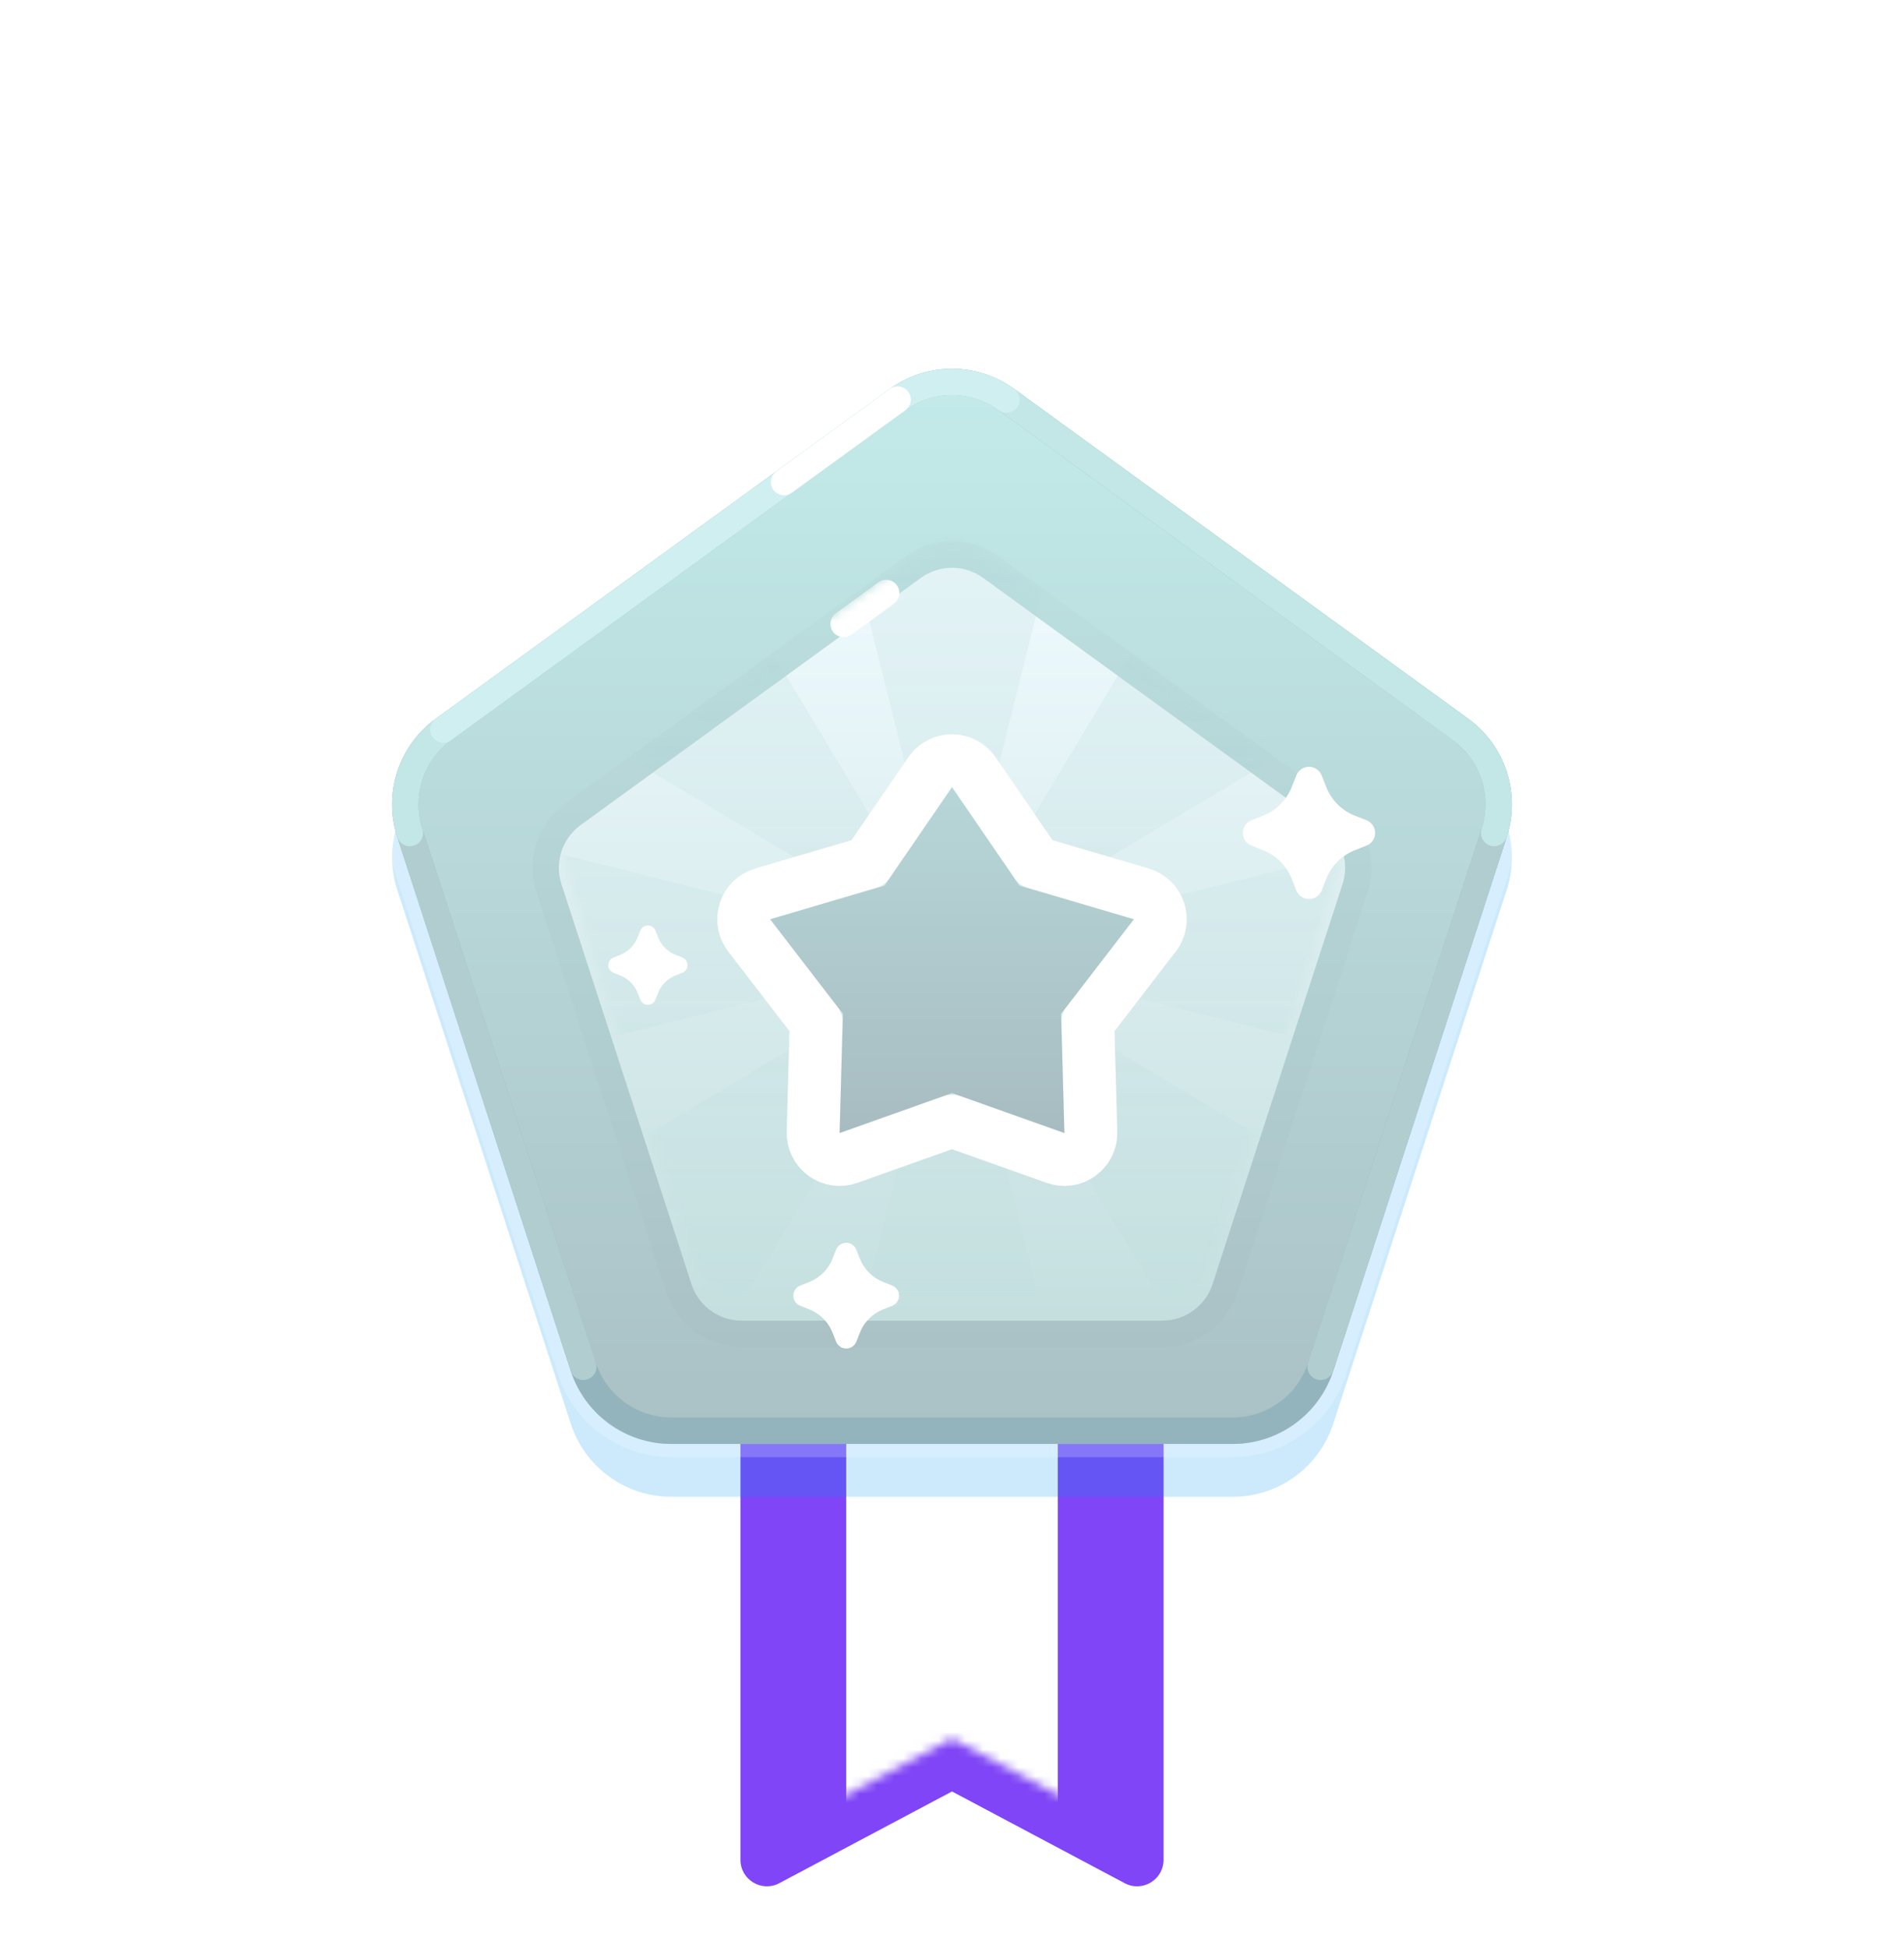 <svg width="216" height="221" viewBox="0 0 216 221" fill="none" xmlns="http://www.w3.org/2000/svg">
<g filter="url(#filter0_d_503_13460)">
<path fill-rule="evenodd" clip-rule="evenodd" d="M84 108H132V205.009C132 207.272 129.591 208.72 127.593 207.659L108 197.25L88.407 207.659C86.409 208.72 84 207.272 84 205.009V108Z" fill="#7F45F6"/>
</g>
<mask id="mask0_503_13460" style="mask-type:luminance" maskUnits="userSpaceOnUse" x="84" y="108" width="48" height="101">
<path fill-rule="evenodd" clip-rule="evenodd" d="M84 108H132V205.009C132 207.272 129.591 208.72 127.593 207.659L108 197.25L88.407 207.659C86.409 208.72 84 207.272 84 205.009V108Z" fill="white"/>
</mask>
<g mask="url(#mask0_503_13460)">
<path fill-rule="evenodd" clip-rule="evenodd" d="M96 156H120V210H96V156Z" fill="white"/>
</g>
<path style="mix-blend-mode:multiply" opacity="0.2" fill-rule="evenodd" clip-rule="evenodd" d="M100.947 50.125C105.153 47.069 110.848 47.069 115.054 50.125L166.57 87.553C170.775 90.609 172.535 96.025 170.929 100.97L151.252 161.53C149.645 166.475 145.038 169.822 139.839 169.822H76.162C70.963 169.822 66.355 166.475 64.749 161.53L45.072 100.97C43.465 96.025 45.225 90.609 49.431 87.553L100.947 50.125Z" fill="#0298F3"/>
<path fill-rule="evenodd" clip-rule="evenodd" d="M100.947 44.125C105.152 41.069 110.848 41.069 115.053 44.125L166.569 81.553C170.775 84.609 172.535 90.025 170.929 94.97L151.251 155.53C149.645 160.475 145.037 163.822 139.839 163.822H76.161C70.963 163.822 66.355 160.475 64.749 155.53L45.071 94.97C43.465 90.025 45.225 84.609 49.431 81.553L100.947 44.125Z" fill="url(#paint0_linear_503_13460)" stroke="#FEFFFF" stroke-opacity="0.2" stroke-width="3"/>
<mask id="mask1_503_13460" style="mask-type:luminance" maskUnits="userSpaceOnUse" x="42" y="40" width="132" height="126">
<path fill-rule="evenodd" clip-rule="evenodd" d="M100.947 44.125C105.152 41.069 110.848 41.069 115.053 44.125L166.569 81.553C170.775 84.609 172.535 90.025 170.929 94.97L151.251 155.53C149.645 160.475 145.037 163.822 139.839 163.822H76.161C70.963 163.822 66.355 160.475 64.749 155.53L45.071 94.97C43.465 90.025 45.225 84.609 49.431 81.553L100.947 44.125Z" fill="white" stroke="white" stroke-width="3"/>
</mask>
<g mask="url(#mask1_503_13460)">
<path d="M114.172 45.338C110.492 42.664 105.508 42.664 101.828 45.338L50.312 82.767C46.632 85.441 45.092 90.18 46.498 94.506L66.175 155.067C67.581 159.393 71.612 162.322 76.161 162.322H139.839C144.388 162.322 148.419 159.393 149.825 155.067L169.502 94.506C170.908 90.18 169.368 85.441 165.688 82.767L114.172 45.338Z" stroke="#94B4BD" stroke-width="3" stroke-linecap="round"/>
<path d="M149.825 155.067L169.502 94.506" stroke="#B1CDD0" stroke-width="3" stroke-linecap="round"/>
<path d="M46.498 94.506L66.175 155.067" stroke="#B1CDD0" stroke-width="3" stroke-linecap="round"/>
<path d="M169.502 94.506C170.908 90.18 169.368 85.441 165.688 82.767L114.172 45.338C110.492 42.664 105.508 42.664 101.828 45.338L50.312 82.767C46.632 85.441 45.092 90.18 46.498 94.506" stroke="#C3E6E7" stroke-width="3" stroke-linecap="round"/>
<path opacity="0.4" d="M114.172 45.338C110.492 42.664 105.508 42.664 101.828 45.338L50.312 82.767" stroke="#E5FEFF" stroke-width="3" stroke-linecap="round"/>
<path d="M101.828 45.338L88.949 54.695" stroke="white" stroke-width="3" stroke-linecap="round"/>
</g>
<g filter="url(#filter1_d_503_13460)">
<path fill-rule="evenodd" clip-rule="evenodd" d="M104.473 62.562C106.576 61.034 109.424 61.034 111.527 62.562L150.124 90.605C152.227 92.133 153.107 94.841 152.304 97.313L137.561 142.687C136.758 145.159 134.454 146.833 131.854 146.833H84.146C81.546 146.833 79.243 145.159 78.439 142.687L63.696 97.313C62.893 94.841 63.773 92.133 65.876 90.605L104.473 62.562Z" fill="url(#paint1_linear_503_13460)"/>
<path d="M103.841 61.176C106.442 59.441 109.862 59.499 112.408 61.349L151.006 89.392C153.552 91.242 154.664 94.477 153.818 97.486L153.731 97.776L138.987 143.15C137.983 146.241 135.104 148.333 131.855 148.333H84.146C80.896 148.333 78.017 146.241 77.013 143.15L62.27 97.776C61.266 94.686 62.366 91.301 64.994 89.392L103.592 61.349L103.841 61.176Z" stroke="#94A0A4" stroke-opacity="0.06" stroke-width="3"/>
</g>
<mask id="mask2_503_13460" style="mask-type:luminance" maskUnits="userSpaceOnUse" x="63" y="61" width="90" height="86">
<path fill-rule="evenodd" clip-rule="evenodd" d="M104.473 62.562C106.576 61.034 109.424 61.034 111.527 62.562L150.124 90.605C152.227 92.133 153.107 94.841 152.304 97.313L137.561 142.687C136.758 145.159 134.454 146.833 131.854 146.833H84.146C81.546 146.833 79.243 145.159 78.439 142.687L63.696 97.313C62.893 94.841 63.773 92.133 65.876 90.605L104.473 62.562Z" fill="white"/>
</mask>
<g mask="url(#mask2_503_13460)">
<g style="mix-blend-mode:multiply" opacity="0.2">
<path fill-rule="evenodd" clip-rule="evenodd" d="M108 108L60 120V96L108 108ZM108 108L120 60H96L108 108ZM108 108L156 96V120L108 108ZM108 108L133.456 65.574L150.426 82.544L108 108ZM108 108L133.456 150.426L150.426 133.456L108 108ZM108 108L96 156H120L108 108ZM108 108L82.544 150.426L65.574 133.456L108 108Z" fill="url(#paint2_linear_503_13460)"/>
<path d="M82.544 65.574L65.574 82.544L108 108L82.544 65.574Z" fill="url(#paint3_linear_503_13460)"/>
</g>
<path d="M100.531 67.281C98.448 68.794 96.84 69.963 95.706 70.787" stroke="white" stroke-width="3" stroke-linecap="round"/>
</g>
<g filter="url(#filter2_d_503_13460)">
<path d="M100.349 97.47L108 86.307L115.651 97.47L128.632 101.296L120.379 112.022L120.751 125.55L108 121.016L95.249 125.55L95.621 112.022L87.368 101.296L100.349 97.47Z" fill="white"/>
<path d="M108 83.307C108.99 83.307 109.916 83.794 110.475 84.611L117.522 94.893L129.48 98.419C130.429 98.699 131.179 99.428 131.485 100.369C131.79 101.31 131.612 102.342 131.009 103.126L123.408 113.005L123.75 125.468L123.749 125.652C123.718 126.573 123.264 127.432 122.514 127.978C121.714 128.559 120.678 128.709 119.745 128.377L107.999 124.2L96.254 128.377C95.322 128.709 94.286 128.559 93.486 127.978C92.685 127.396 92.223 126.457 92.25 125.468L92.592 113.006L84.99 103.126C84.387 102.342 84.209 101.31 84.515 100.369C84.821 99.428 85.571 98.699 86.52 98.419L98.477 94.894L105.526 84.611L105.634 84.462C106.2 83.736 107.073 83.307 108 83.307Z" stroke="white" stroke-width="6" stroke-linejoin="round"/>
</g>
<g filter="url(#filter3_i_503_13460)">
<path d="M100.349 97.47L108 86.307L115.651 97.47L128.632 101.296L120.379 112.022L120.751 125.55L108 121.016L95.249 125.55L95.621 112.022L87.368 101.296L100.349 97.47Z" fill="url(#paint4_linear_503_13460)"/>
</g>
<g filter="url(#filter4_d_503_13460)">
<path fill-rule="evenodd" clip-rule="evenodd" d="M91.822 148.56L90.783 148.15C90.148 147.9 89.836 147.182 90.087 146.546C90.212 146.228 90.465 145.975 90.783 145.85L91.822 145.44C93.02 144.968 93.968 144.02 94.44 142.822L94.85 141.783C95.1 141.148 95.819 140.836 96.454 141.087C96.772 141.212 97.025 141.464 97.15 141.783L97.56 142.822C98.032 144.02 98.981 144.968 100.178 145.44L101.217 145.85C101.852 146.1 102.164 146.818 101.914 147.454C101.788 147.772 101.536 148.025 101.217 148.15L100.178 148.56C98.981 149.032 98.032 149.98 97.56 151.178L97.15 152.217C96.9 152.852 96.182 153.164 95.546 152.913C95.228 152.788 94.975 152.536 94.85 152.217L94.44 151.178C93.968 149.98 93.02 149.032 91.822 148.56Z" fill="white"/>
</g>
<g filter="url(#filter5_d_503_13460)">
<path fill-rule="evenodd" clip-rule="evenodd" d="M143.277 96.45L141.979 95.938C141.185 95.625 140.795 94.727 141.108 93.933C141.265 93.535 141.581 93.219 141.979 93.062L143.277 92.55C144.775 91.96 145.96 90.775 146.55 89.277L147.062 87.979C147.375 87.185 148.273 86.795 149.067 87.108C149.465 87.265 149.781 87.581 149.938 87.979L150.45 89.277C151.04 90.775 152.226 91.96 153.723 92.55L155.021 93.062C155.815 93.375 156.205 94.273 155.892 95.067C155.735 95.465 155.419 95.781 155.021 95.938L153.723 96.45C152.226 97.04 151.04 98.225 150.45 99.723L149.938 101.021C149.625 101.815 148.727 102.205 147.933 101.892C147.535 101.735 147.219 101.419 147.062 101.021L146.55 99.723C145.96 98.225 144.775 97.04 143.277 96.45Z" fill="white"/>
</g>
<g filter="url(#filter6_d_503_13460)">
<path fill-rule="evenodd" clip-rule="evenodd" d="M70.366 110.67L69.587 110.363C69.111 110.175 68.877 109.636 69.065 109.16C69.159 108.921 69.348 108.732 69.587 108.637L70.366 108.33C71.265 107.976 71.976 107.265 72.33 106.366L72.637 105.587C72.825 105.111 73.364 104.877 73.84 105.065C74.079 105.159 74.269 105.348 74.363 105.587L74.67 106.366C75.024 107.265 75.735 107.976 76.634 108.33L77.413 108.637C77.889 108.825 78.123 109.364 77.935 109.84C77.841 110.079 77.652 110.268 77.413 110.363L76.634 110.67C75.735 111.024 75.024 111.735 74.67 112.634L74.363 113.413C74.175 113.889 73.636 114.123 73.16 113.935C72.921 113.841 72.732 113.652 72.637 113.413L72.33 112.634C71.976 111.735 71.265 111.024 70.366 110.67Z" fill="white"/>
</g>
<defs>
<filter id="filter0_d_503_13460" x="78" y="108" width="60" height="112.013" filterUnits="userSpaceOnUse" color-interpolation-filters="sRGB">
<feFlood flood-opacity="0" result="BackgroundImageFix"/>
<feColorMatrix in="SourceAlpha" type="matrix" values="0 0 0 0 0 0 0 0 0 0 0 0 0 0 0 0 0 0 127 0" result="hardAlpha"/>
<feOffset dy="6"/>
<feGaussianBlur stdDeviation="3"/>
<feColorMatrix type="matrix" values="0 0 0 0 0.333 0 0 0 0 0.79 0 0 0 0 0.82 0 0 0 0.2 0"/>
<feBlend mode="darken" in2="BackgroundImageFix" result="effect1_dropShadow_503_13460"/>
<feBlend mode="normal" in="SourceGraphic" in2="effect1_dropShadow_503_13460" result="shape"/>
</filter>
<filter id="filter1_d_503_13460" x="54.402" y="55.416" width="107.196" height="103.416" filterUnits="userSpaceOnUse" color-interpolation-filters="sRGB">
<feFlood flood-opacity="0" result="BackgroundImageFix"/>
<feColorMatrix in="SourceAlpha" type="matrix" values="0 0 0 0 0 0 0 0 0 0 0 0 0 0 0 0 0 0 127 0" result="hardAlpha"/>
<feOffset dy="3"/>
<feGaussianBlur stdDeviation="3"/>
<feColorMatrix type="matrix" values="0 0 0 0 0.02 0 0 0 0 0.443 0 0 0 0 0.643 0 0 0 0.12 0"/>
<feBlend mode="normal" in2="BackgroundImageFix" result="effect1_dropShadow_503_13460"/>
<feBlend mode="normal" in="SourceGraphic" in2="effect1_dropShadow_503_13460" result="shape"/>
</filter>
<filter id="filter2_d_503_13460" x="75.368" y="77.307" width="65.263" height="63.244" filterUnits="userSpaceOnUse" color-interpolation-filters="sRGB">
<feFlood flood-opacity="0" result="BackgroundImageFix"/>
<feColorMatrix in="SourceAlpha" type="matrix" values="0 0 0 0 0 0 0 0 0 0 0 0 0 0 0 0 0 0 127 0" result="hardAlpha"/>
<feOffset dy="3"/>
<feGaussianBlur stdDeviation="3"/>
<feColorMatrix type="matrix" values="0 0 0 0 0.596 0 0 0 0 0.745 0 0 0 0 0.78 0 0 0 0.5 0"/>
<feBlend mode="normal" in2="BackgroundImageFix" result="effect1_dropShadow_503_13460"/>
<feBlend mode="normal" in="SourceGraphic" in2="effect1_dropShadow_503_13460" result="shape"/>
</filter>
<filter id="filter3_i_503_13460" x="87.368" y="86.307" width="41.263" height="42.243" filterUnits="userSpaceOnUse" color-interpolation-filters="sRGB">
<feFlood flood-opacity="0" result="BackgroundImageFix"/>
<feBlend mode="normal" in="SourceGraphic" in2="BackgroundImageFix" result="shape"/>
<feColorMatrix in="SourceAlpha" type="matrix" values="0 0 0 0 0 0 0 0 0 0 0 0 0 0 0 0 0 0 127 0" result="hardAlpha"/>
<feOffset dy="3"/>
<feGaussianBlur stdDeviation="1.5"/>
<feComposite in2="hardAlpha" operator="arithmetic" k2="-1" k3="1"/>
<feColorMatrix type="matrix" values="0 0 0 0 0.508 0 0 0 0 0.694 0 0 0 0 0.728 0 0 0 0.4 0"/>
<feBlend mode="normal" in2="shape" result="effect1_innerShadow_503_13460"/>
</filter>
<filter id="filter4_d_503_13460" x="84" y="135" width="24" height="24" filterUnits="userSpaceOnUse" color-interpolation-filters="sRGB">
<feFlood flood-opacity="0" result="BackgroundImageFix"/>
<feColorMatrix in="SourceAlpha" type="matrix" values="0 0 0 0 0 0 0 0 0 0 0 0 0 0 0 0 0 0 127 0" result="hardAlpha"/>
<feOffset/>
<feGaussianBlur stdDeviation="3"/>
<feColorMatrix type="matrix" values="0 0 0 0 0.706 0 0 0 0 0.824 0 0 0 0 0.831 0 0 0 1 0"/>
<feBlend mode="normal" in2="BackgroundImageFix" result="effect1_dropShadow_503_13460"/>
<feBlend mode="normal" in="SourceGraphic" in2="effect1_dropShadow_503_13460" result="shape"/>
</filter>
<filter id="filter5_d_503_13460" x="135" y="81" width="27" height="27" filterUnits="userSpaceOnUse" color-interpolation-filters="sRGB">
<feFlood flood-opacity="0" result="BackgroundImageFix"/>
<feColorMatrix in="SourceAlpha" type="matrix" values="0 0 0 0 0 0 0 0 0 0 0 0 0 0 0 0 0 0 127 0" result="hardAlpha"/>
<feOffset/>
<feGaussianBlur stdDeviation="3"/>
<feColorMatrix type="matrix" values="0 0 0 0 0.706 0 0 0 0 0.824 0 0 0 0 0.831 0 0 0 1 0"/>
<feBlend mode="normal" in2="BackgroundImageFix" result="effect1_dropShadow_503_13460"/>
<feBlend mode="normal" in="SourceGraphic" in2="effect1_dropShadow_503_13460" result="shape"/>
</filter>
<filter id="filter6_d_503_13460" x="63" y="99" width="21" height="21" filterUnits="userSpaceOnUse" color-interpolation-filters="sRGB">
<feFlood flood-opacity="0" result="BackgroundImageFix"/>
<feColorMatrix in="SourceAlpha" type="matrix" values="0 0 0 0 0 0 0 0 0 0 0 0 0 0 0 0 0 0 127 0" result="hardAlpha"/>
<feOffset/>
<feGaussianBlur stdDeviation="3"/>
<feColorMatrix type="matrix" values="0 0 0 0 0.706 0 0 0 0 0.824 0 0 0 0 0.831 0 0 0 1 0"/>
<feBlend mode="normal" in2="BackgroundImageFix" result="effect1_dropShadow_503_13460"/>
<feBlend mode="normal" in="SourceGraphic" in2="effect1_dropShadow_503_13460" result="shape"/>
</filter>
<linearGradient id="paint0_linear_503_13460" x1="39" y1="39" x2="39" y2="177" gradientUnits="userSpaceOnUse">
<stop stop-color="#C4ECEB"/>
<stop offset="1" stop-color="#A7BCC1"/>
</linearGradient>
<linearGradient id="paint1_linear_503_13460" x1="60" y1="60" x2="60" y2="156" gradientUnits="userSpaceOnUse">
<stop stop-color="#F0FBFE"/>
<stop offset="1" stop-color="#C0DCDC"/>
</linearGradient>
<linearGradient id="paint2_linear_503_13460" x1="64.439" y1="60" x2="64.439" y2="147.122" gradientUnits="userSpaceOnUse">
<stop stop-color="#AFD4D6"/>
<stop offset="1" stop-color="#B9D9DB" stop-opacity="0.57"/>
</linearGradient>
<linearGradient id="paint3_linear_503_13460" x1="64.439" y1="60" x2="64.439" y2="147.122" gradientUnits="userSpaceOnUse">
<stop stop-color="#AFD4D6"/>
<stop offset="1" stop-color="#B9D9DB" stop-opacity="0.57"/>
</linearGradient>
<linearGradient id="paint4_linear_503_13460" x1="87.368" y1="86.307" x2="87.368" y2="125.55" gradientUnits="userSpaceOnUse">
<stop stop-color="#B7D6D8"/>
<stop offset="1" stop-color="#A7BCC1"/>
</linearGradient>
</defs>
</svg>
